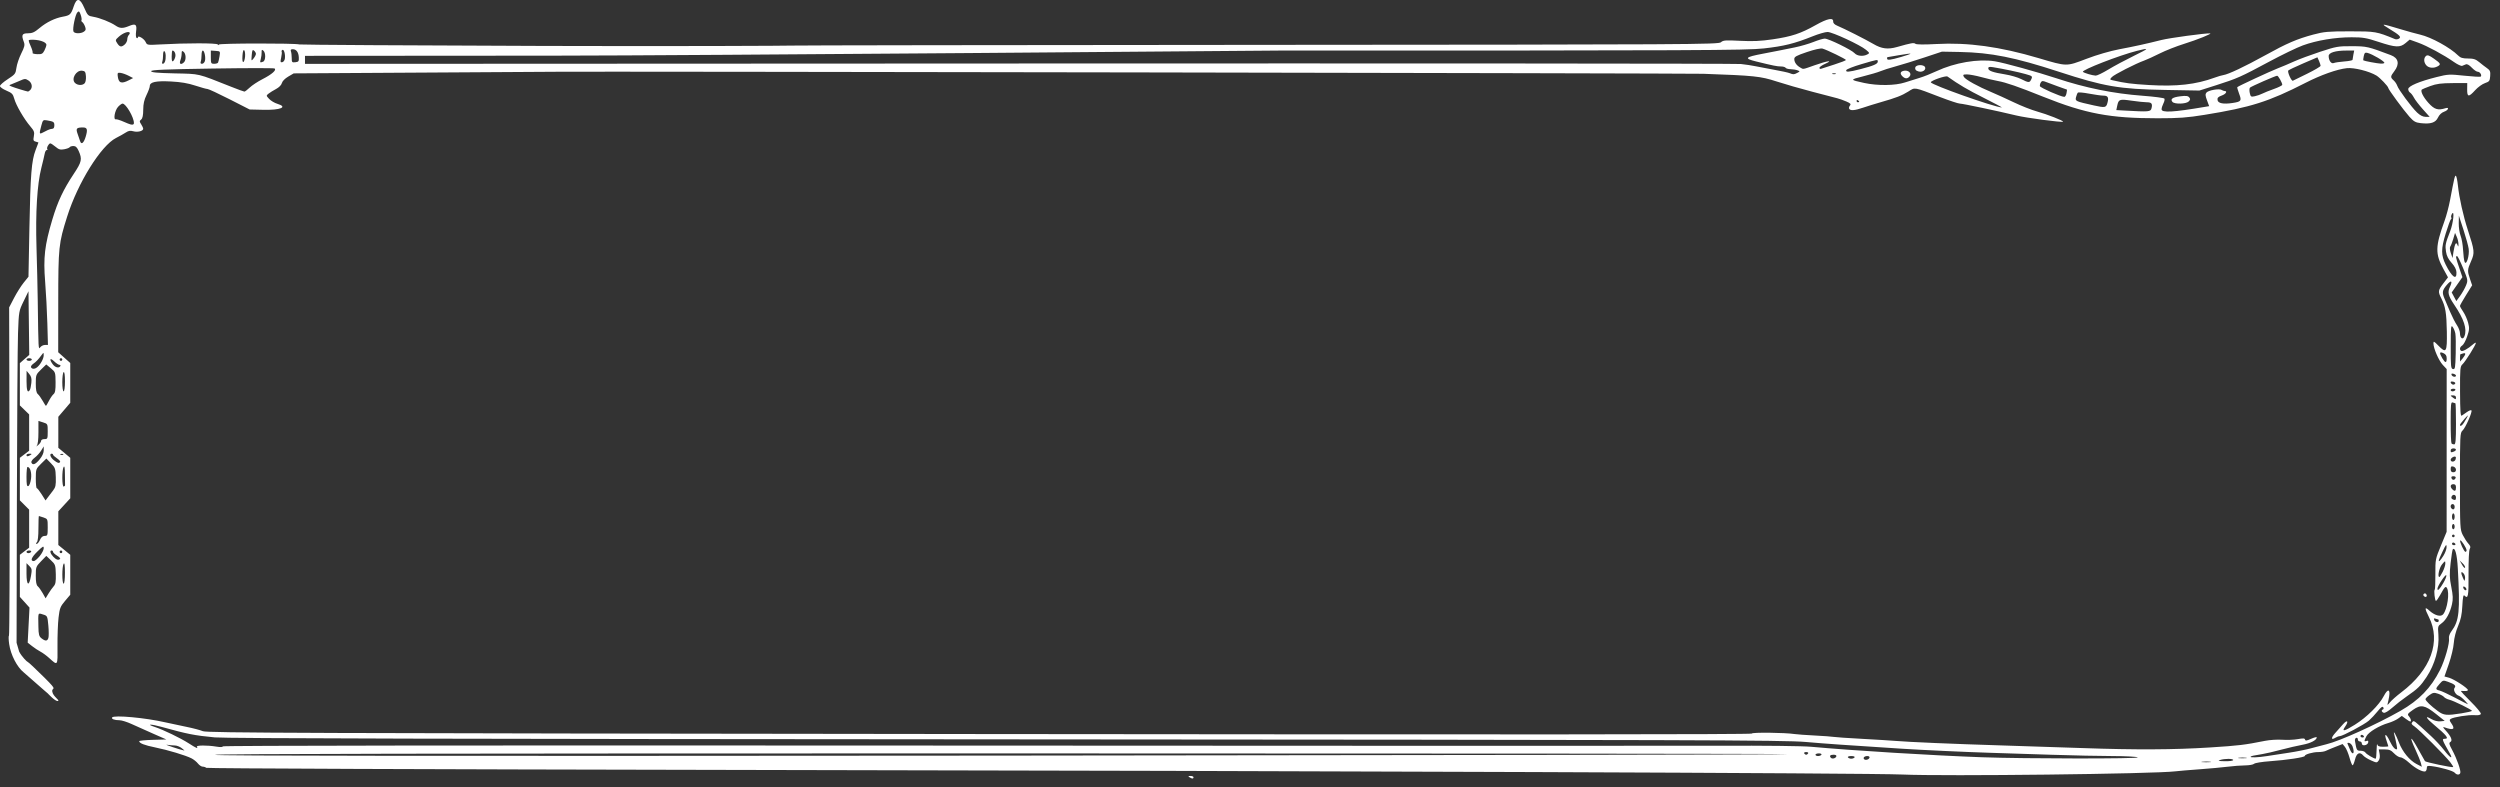 <?xml version="1.0" encoding="UTF-8" standalone="no"?>
<!DOCTYPE svg PUBLIC "-//W3C//DTD SVG 1.1//EN" "http://www.w3.org/Graphics/SVG/1.1/DTD/svg11.dtd">
<svg width="100%" height="100%" viewBox="0 0 270 85" version="1.1" xmlns="http://www.w3.org/2000/svg" xmlns:xlink="http://www.w3.org/1999/xlink" xml:space="preserve" xmlns:serif="http://www.serif.com/" style="fill-rule:evenodd;clip-rule:evenodd;stroke-linejoin:round;stroke-miterlimit:2;">
    <rect x="0" y="0" width="270" height="85" fill="#333333" stroke="none"/>
    <g id="g1" transform="matrix(1.421,0,0,1.421,-12.734,-10.43)">
        <path id="path3" d="M12.318,59.806C12.072,59.595 10.769,58.448 10.769,58.448C10.256,58.042 9.774,57.106 9.658,56.293C9.611,55.956 9.604,55.669 9.643,55.655C9.683,55.641 9.702,50.021 9.686,43.166L9.657,30.703L10.028,29.988C10.232,29.595 10.563,29.07 10.763,28.822L11.126,28.372L11.196,24.69C11.274,20.591 11.357,19.552 11.669,18.741C11.786,18.436 11.882,18.18 11.882,18.173C11.882,18.165 11.789,18.135 11.675,18.105C11.497,18.058 11.477,17.999 11.534,17.693C11.592,17.384 11.556,17.283 11.263,16.941C10.789,16.387 10.181,15.341 10.046,14.847C9.946,14.484 9.871,14.406 9.446,14.226C9.178,14.113 8.959,13.957 8.959,13.88C8.959,13.803 9.226,13.567 9.553,13.356C10.111,12.994 10.15,12.943 10.21,12.492C10.245,12.228 10.409,11.74 10.576,11.407C10.827,10.904 10.861,10.756 10.775,10.531C10.573,9.998 10.632,9.871 11.083,9.871C11.414,9.871 11.585,9.794 11.965,9.473C12.491,9.03 13.141,8.713 13.747,8.606C14.278,8.512 14.361,8.434 14.556,7.847C14.791,7.138 15.034,7.168 15.372,7.949C15.617,8.513 15.655,8.55 16.05,8.615C16.535,8.694 17.358,9.019 17.744,9.284C18.07,9.508 18.297,9.515 18.778,9.313C19.269,9.108 19.378,9.194 19.305,9.729C19.271,9.973 19.288,10.191 19.343,10.225C19.397,10.259 19.441,10.239 19.441,10.181C19.441,9.996 19.916,10.28 20.032,10.535C20.138,10.768 20.163,10.772 21.126,10.718C23.129,10.605 25.436,10.606 25.512,10.719C25.556,10.783 25.587,10.787 25.588,10.728C25.59,10.625 31.376,10.616 31.72,10.718C31.813,10.746 40.142,10.797 50.229,10.831C60.316,10.865 69.069,10.82 69.178,10.804C69.286,10.787 85.167,10.763 104.469,10.75C137.643,10.729 139.573,10.718 139.756,10.552C139.927,10.398 140.098,10.385 141.221,10.442C142.184,10.491 142.782,10.464 143.684,10.33C145.136,10.116 145.819,9.89 146.965,9.244C147.862,8.74 148.314,8.651 148.288,8.986C148.28,9.091 148.397,9.21 148.585,9.288C149.126,9.513 150.801,10.36 151.348,10.684C151.965,11.05 152.443,11.111 153.139,10.913C154.231,10.603 154.421,10.57 154.54,10.669C154.615,10.731 155.195,10.737 156.117,10.686C158.528,10.552 160.967,10.888 163.898,11.757C166.079,12.403 165.984,12.402 167.539,11.81C168.33,11.509 169.329,11.218 170.022,11.086C171.251,10.853 172.021,10.684 173.247,10.377C173.861,10.223 176.582,9.854 176.936,9.877C177.131,9.889 175.948,10.366 174.956,10.674C174.381,10.853 173.547,11.181 173.103,11.405C172.659,11.628 172.136,11.867 171.94,11.937C171.285,12.169 169.636,13.011 169.464,13.201C169.303,13.379 169.306,13.392 169.532,13.443C170.486,13.661 170.941,13.721 172.291,13.802C174.396,13.929 175.854,13.764 177.286,13.239C177.531,13.148 177.827,13.062 177.943,13.046C178.31,12.995 179.572,12.4 181.079,11.566C182.773,10.629 183.536,10.3 184.788,9.965C185.591,9.75 185.909,9.722 187.56,9.721C189.505,9.721 189.583,9.734 190.986,10.311C191.07,10.345 191.206,10.33 191.289,10.277C191.488,10.15 191.349,10.011 190.533,9.518C189.858,9.11 189.936,9.115 191.44,9.569C191.939,9.72 192.596,9.901 192.901,9.972C193.744,10.167 195.184,10.959 195.788,11.559C195.966,11.736 196.132,11.786 196.537,11.786C196.957,11.786 197.122,11.84 197.39,12.063C197.573,12.216 197.842,12.424 197.988,12.525C198.213,12.682 198.249,12.774 198.223,13.121C198.196,13.493 198.159,13.543 197.821,13.659C197.617,13.729 197.283,13.972 197.079,14.197C196.589,14.74 196.465,14.726 196.473,14.129L196.479,13.651L195.37,13.656C194.494,13.661 194.137,13.708 193.668,13.881C193.342,14.001 193.053,14.121 193.026,14.147C192.907,14.266 193.137,14.727 193.536,15.168C193.981,15.659 194.254,15.744 194.816,15.566C195.146,15.461 195.049,15.716 194.715,15.833C194.527,15.898 194.352,16.067 194.252,16.278C194.067,16.668 193.7,16.784 192.932,16.698C192.547,16.654 192.408,16.574 192.08,16.206C191.637,15.71 190.484,14.141 190.478,14.027C190.472,13.901 189.841,13.241 189.575,13.081C189.02,12.749 187.872,12.462 187.329,12.521C186.584,12.601 185.357,13.037 184.182,13.638C181.397,15.064 180.023,15.5 176.523,16.067C175.185,16.284 174.575,16.328 172.945,16.329C169.332,16.33 167.468,15.98 164.264,14.697C162.297,13.91 161.432,13.61 160.799,13.495C160.522,13.445 159.958,13.312 159.546,13.199C159.134,13.087 158.645,12.995 158.459,12.995C158.161,12.995 158.133,13.018 158.221,13.182C158.33,13.385 159.303,13.923 160.346,14.357C160.706,14.507 161.459,14.85 162.02,15.118C162.58,15.387 163.373,15.7 163.783,15.813C164.534,16.021 165.82,16.525 165.757,16.588C165.683,16.662 162.967,16.302 162.21,16.118C160.817,15.78 158.126,15.213 157.912,15.213C157.799,15.213 157.132,14.993 156.431,14.724C154.368,13.934 154.532,13.963 154.002,14.295C153.507,14.605 153.064,14.776 151.879,15.115C151.464,15.234 150.869,15.418 150.559,15.524C149.925,15.74 149.604,15.767 149.508,15.612C149.472,15.554 149.496,15.442 149.561,15.364C149.657,15.249 149.606,15.191 149.292,15.055C149.08,14.963 148.77,14.852 148.604,14.809C148.437,14.765 147.58,14.541 146.698,14.311C145.816,14.081 144.592,13.729 143.977,13.528C142.775,13.136 142.301,13.086 138.424,12.948C137.317,12.909 53.949,12.76 51.392,12.793C51.308,12.794 46.75,12.823 41.262,12.856L31.284,12.917L30.866,13.162C30.618,13.307 30.422,13.507 30.385,13.653C30.348,13.8 30.171,13.981 29.947,14.101C29.74,14.211 29.483,14.37 29.376,14.454C29.185,14.604 29.186,14.612 29.42,14.861C29.552,15.001 29.832,15.167 30.043,15.23C30.864,15.476 30.286,15.718 28.955,15.685L27.935,15.661L26.407,14.882C25.566,14.454 24.813,14.104 24.733,14.104C24.653,14.104 24.235,13.988 23.803,13.846C23.251,13.664 22.707,13.571 21.961,13.533C20.819,13.474 20.349,13.573 20.347,13.875C20.347,13.973 20.235,14.281 20.098,14.558C19.919,14.923 19.85,15.232 19.847,15.679C19.845,16.106 19.797,16.336 19.691,16.424C19.553,16.538 19.553,16.576 19.691,16.786C19.775,16.915 19.844,17.068 19.844,17.128C19.844,17.301 19.417,17.409 19.095,17.317C18.874,17.253 18.73,17.275 18.539,17.401C18.398,17.495 18.055,17.687 17.778,17.828C16.635,18.411 14.876,21.238 14.07,23.786C13.417,25.85 13.392,26.092 13.388,30.307L13.385,34.111L14.301,34.928L14.301,37.953L13.394,39.016L13.394,41.376L14.301,42.134L14.301,45.213L13.394,46.201L13.394,48.762L14.301,49.506L14.301,52.543L13.902,53.015C13.544,53.44 13.495,53.567 13.411,54.281C13.36,54.718 13.324,55.694 13.331,56.451C13.345,57.981 13.364,57.955 12.688,57.343C12.494,57.167 12.2,56.952 12.034,56.866C11.868,56.779 11.582,56.59 11.399,56.446L11.066,56.184L11.203,53.517L10.471,52.706L10.471,49.505L11.176,48.967L11.176,46.075L10.471,45.369L10.471,42.134L11.176,41.596L11.176,38.837L10.471,38.153L10.471,34.939L11.185,34.313L11.126,29.475L10.759,30.231C10.395,30.982 10.392,30.997 10.331,32.65C10.297,33.564 10.259,39.235 10.245,45.252L10.221,56.191L10.419,56.868C10.629,57.268 11.02,57.645 11.062,57.645C11.104,57.645 11.686,58.191 12.356,58.858C13.45,59.947 12.875,59.511 12.934,59.904C12.992,60.289 13.545,60.571 13.364,60.618C13.166,60.67 12.598,60.047 12.598,60.047L12.318,59.806ZM12.639,55.827C12.675,55.714 12.674,55.289 12.636,54.883C12.567,54.153 12.563,54.144 12.224,54.04C11.834,53.92 11.859,53.852 11.88,54.975C11.891,55.572 11.928,55.707 12.115,55.854C12.408,56.085 12.56,56.077 12.639,55.827L12.639,55.827ZM13.037,51.905C13.183,51.743 13.217,51.554 13.203,50.978C13.185,50.291 13.166,50.236 12.832,49.921L12.48,49.589L12.08,50.001C11.695,50.398 11.681,50.437 11.681,51.094C11.681,51.578 11.725,51.811 11.833,51.901C11.916,51.971 12.084,52.205 12.206,52.421L12.427,52.815L12.641,52.461C12.758,52.267 12.937,52.016 13.037,51.905ZM11.318,51.104C11.4,50.63 11.387,50.554 11.192,50.359L10.975,50.142L10.975,50.929C10.975,51.857 11.171,51.958 11.318,51.104ZM13.896,50.867C13.895,50.293 13.865,50.083 13.797,50.187C13.667,50.388 13.667,51.699 13.797,51.699C13.856,51.699 13.897,51.356 13.896,50.867ZM11.976,49.61C12.146,49.403 12.285,49.133 12.285,49.009C12.285,48.812 12.227,48.841 11.801,49.259C11.341,49.709 11.239,49.985 11.533,49.985C11.606,49.985 11.805,49.816 11.976,49.61ZM13.528,49.818C13.565,49.781 13.459,49.668 13.293,49.567C13.127,49.466 12.991,49.338 12.991,49.281C12.991,49.225 12.945,49.179 12.89,49.179C12.721,49.179 12.777,49.405 13.008,49.651C13.229,49.886 13.404,49.942 13.528,49.818ZM11.328,49.28C11.362,49.225 11.297,49.179 11.183,49.179C11.068,49.179 10.975,49.225 10.975,49.28C10.975,49.335 11.04,49.381 11.12,49.381C11.2,49.381 11.294,49.335 11.328,49.28ZM13.696,49.28C13.696,49.225 13.651,49.179 13.596,49.179C13.54,49.179 13.495,49.225 13.495,49.28C13.495,49.335 13.54,49.381 13.596,49.381C13.651,49.381 13.696,49.335 13.696,49.28ZM11.999,48.373C12.091,48.166 12.205,48.07 12.36,48.07C12.573,48.07 12.588,48.028 12.588,47.425C12.588,46.792 12.582,46.778 12.27,46.669C12.096,46.608 11.937,46.559 11.918,46.559C11.898,46.559 11.882,46.98 11.882,47.496C11.882,48.091 11.838,48.478 11.761,48.554C11.677,48.638 11.675,48.675 11.753,48.675C11.815,48.675 11.926,48.539 11.999,48.373L11.999,48.373ZM13.002,44.61C13.187,44.37 13.219,44.209 13.202,43.616C13.183,42.958 13.157,42.883 12.833,42.55L12.485,42.191L12.084,42.586C11.691,42.973 11.684,42.994 11.682,43.711C11.681,44.113 11.715,44.442 11.756,44.442C11.798,44.442 11.965,44.653 12.127,44.91L12.422,45.377L12.601,45.136C12.7,45.004 12.88,44.767 13.002,44.61L13.002,44.61ZM11.319,43.734C11.381,43.263 11.253,42.829 11.052,42.829C11.009,42.829 10.975,43.168 10.975,43.582C10.975,44.181 11.004,44.324 11.114,44.282C11.192,44.252 11.282,44.01 11.319,43.734L11.319,43.734ZM13.906,44.213C13.901,44.173 13.897,43.811 13.896,43.409C13.895,42.9 13.865,42.724 13.797,42.829C13.66,43.042 13.666,44.368 13.805,44.322C13.864,44.302 13.91,44.253 13.906,44.213L13.906,44.213ZM11.976,42.252C12.171,42.016 12.285,41.763 12.285,41.572L12.285,41.267L12.089,41.587C11.982,41.763 11.759,42.007 11.594,42.129C11.424,42.255 11.317,42.411 11.347,42.49C11.437,42.725 11.653,42.644 11.976,42.252ZM13.532,42.447C13.559,42.404 13.449,42.279 13.286,42.17C13.124,42.062 12.991,41.939 12.991,41.897C12.991,41.855 12.945,41.821 12.89,41.821C12.696,41.821 12.792,42.111 13.055,42.318C13.34,42.542 13.454,42.573 13.532,42.447L13.532,42.447ZM11.277,41.922C11.4,41.843 11.385,41.824 11.202,41.823C11.077,41.822 10.975,41.867 10.975,41.922C10.975,42.049 11.082,42.049 11.277,41.922L11.277,41.922ZM13.77,41.861C13.736,41.828 13.649,41.824 13.577,41.853C13.496,41.886 13.52,41.909 13.638,41.914C13.744,41.919 13.803,41.895 13.77,41.861L13.77,41.861ZM12.084,40.848C12.084,40.771 12.192,40.713 12.336,40.713C12.575,40.713 12.588,40.684 12.588,40.133C12.588,39.558 12.584,39.552 12.235,39.442L11.882,39.332L11.882,40.204C11.882,40.758 11.836,41.128 11.756,41.219C11.687,41.298 11.732,41.277 11.857,41.173C11.982,41.069 12.084,40.923 12.084,40.848L12.084,40.848ZM12.679,37.808C12.787,37.597 12.947,37.364 13.034,37.292C13.154,37.192 13.191,36.974 13.185,36.392C13.178,35.64 13.17,35.616 12.827,35.331L12.476,35.039L12.078,35.427C11.694,35.802 11.681,35.837 11.681,36.488C11.681,36.965 11.725,37.197 11.833,37.287C11.916,37.356 12.083,37.588 12.204,37.803C12.325,38.017 12.437,38.193 12.453,38.193C12.469,38.193 12.571,38.02 12.679,37.808ZM11.232,36.976C11.269,36.916 11.319,36.674 11.344,36.439C11.378,36.112 11.34,35.953 11.185,35.766L10.982,35.522L10.978,36.303C10.975,37.021 11.062,37.251 11.232,36.976L11.232,36.976ZM13.898,36.322C13.898,35.84 13.861,35.583 13.797,35.623C13.742,35.657 13.696,36 13.696,36.385C13.696,36.784 13.74,37.084 13.797,37.084C13.855,37.084 13.898,36.763 13.898,36.322ZM11.794,35.245C12.042,35.04 12.286,34.589 12.282,34.341C12.279,34.114 12.277,34.114 12.129,34.313C11.851,34.687 11.711,34.834 11.483,34.994C11.358,35.082 11.286,35.202 11.323,35.262C11.412,35.407 11.607,35.4 11.794,35.245L11.794,35.245ZM13.545,35.169C13.579,35.114 13.551,35.069 13.481,35.069C13.412,35.069 13.227,34.947 13.072,34.798C12.759,34.498 12.69,34.642 12.966,35.021C13.148,35.272 13.436,35.346 13.545,35.169L13.545,35.169ZM11.378,34.665C11.378,34.61 11.287,34.565 11.177,34.565C11.066,34.565 10.975,34.61 10.975,34.665C10.975,34.721 11.066,34.766 11.177,34.766C11.287,34.766 11.378,34.721 11.378,34.665ZM13.696,34.665C13.696,34.61 13.651,34.565 13.596,34.565C13.54,34.565 13.495,34.61 13.495,34.665C13.495,34.721 13.54,34.766 13.596,34.766C13.651,34.766 13.696,34.721 13.696,34.665ZM12.381,33.557L12.605,33.557L12.56,31.919C12.535,31.018 12.46,29.588 12.392,28.741C12.246,26.92 12.354,25.985 12.939,24.023C13.349,22.651 13.768,21.759 14.572,20.547C15.175,19.638 15.218,19.438 14.942,18.816C14.819,18.538 14.713,18.438 14.544,18.438C14.417,18.438 14.288,18.478 14.258,18.527C14.227,18.577 14.041,18.647 13.844,18.684C13.549,18.739 13.432,18.706 13.18,18.494C13.012,18.352 12.834,18.237 12.785,18.237C12.664,18.237 12.478,18.597 12.558,18.677C12.593,18.712 12.574,18.741 12.515,18.741C12.457,18.741 12.386,18.865 12.359,19.018C12.331,19.17 12.216,19.658 12.103,20.101C11.785,21.349 11.654,23.493 11.735,26.145C11.774,27.422 11.816,29.215 11.829,30.13C11.882,34.007 11.878,33.924 12.022,33.733C12.096,33.636 12.257,33.557 12.381,33.557L12.381,33.557ZM15.475,17.727C15.638,17.182 15.593,17.027 15.27,17.027C14.775,17.027 14.712,17.102 14.859,17.512C14.932,17.717 15.018,17.967 15.05,18.069C15.142,18.363 15.329,18.213 15.475,17.727ZM12.586,17.229C12.696,17.173 12.855,17.128 12.939,17.128C13.035,17.128 13.092,17.033 13.092,16.873C13.092,16.608 13.045,16.576 12.531,16.488C12.238,16.438 12.217,16.457 12.103,16.884C11.938,17.501 11.945,17.552 12.185,17.431C12.295,17.375 12.476,17.284 12.586,17.229L12.586,17.229ZM19.139,16.689C19.139,16.252 18.531,15.213 18.275,15.213C18.215,15.213 18.064,15.322 17.938,15.456C17.691,15.719 17.556,16.441 17.761,16.409C17.826,16.399 18.015,16.447 18.182,16.517C18.348,16.587 18.575,16.682 18.685,16.728C18.987,16.855 19.139,16.841 19.139,16.689L19.139,16.689ZM193.103,15.641C192.817,15.322 192.512,14.926 192.426,14.759C192.34,14.593 192.207,14.421 192.132,14.376C192.056,14.332 191.994,14.212 191.994,14.11C191.994,13.882 192.835,13.527 194.161,13.194C195.023,12.978 195.127,12.973 196.258,13.093C196.913,13.162 197.474,13.194 197.505,13.162C197.609,13.058 197.446,12.794 197.279,12.794C197.189,12.794 196.983,12.653 196.822,12.481C196.642,12.288 196.472,12.191 196.379,12.229C196.295,12.262 196.167,12.314 196.094,12.344C196.02,12.374 195.737,12.242 195.464,12.05C194.7,11.512 193.422,10.823 192.729,10.575L192.103,10.351L191.789,10.615C191.369,10.968 191.038,10.953 189.747,10.526C188.818,10.219 188.554,10.173 187.685,10.173C186.445,10.173 185.034,10.408 183.986,10.79C183.545,10.95 182.389,11.509 181.416,12.032C179.276,13.182 178.985,13.311 177.38,13.822L176.12,14.222L173.499,14.175C170.02,14.111 168.87,13.914 165.436,12.791C162.102,11.701 160.275,11.336 157.921,11.291L156.554,11.265L155.199,11.715C154.455,11.963 153.482,12.263 153.039,12.383C152.595,12.503 152.074,12.669 151.88,12.752C151.686,12.834 151.096,13.009 150.569,13.14C149.542,13.396 149.543,13.405 150.64,13.644C151.667,13.867 152.994,13.851 153.744,13.606C154.077,13.498 154.588,13.337 154.88,13.25C155.172,13.163 155.739,12.937 156.14,12.749C157.525,12.1 159.307,11.797 160.574,11.998C161.252,12.105 163.812,12.812 165.253,13.289C167.471,14.025 169.591,14.454 171.823,14.619C172.69,14.684 173.427,14.781 173.462,14.835C173.497,14.889 173.463,15.053 173.387,15.199C173.311,15.345 173.248,15.544 173.248,15.641C173.247,15.922 174.122,15.875 176.542,15.462L176.864,15.408L176.7,14.965C176.569,14.614 176.561,14.492 176.659,14.375C176.803,14.201 177.625,14.056 177.808,14.172C177.877,14.216 177.976,14.253 178.026,14.254C178.276,14.258 178.147,14.481 177.829,14.596C177.547,14.698 177.475,14.774 177.5,14.944C177.535,15.193 177.942,15.273 178.637,15.168C179.304,15.067 179.348,15.006 179.142,14.466C179.044,14.209 178.981,13.982 179.003,13.962C179.097,13.875 181.516,12.752 182.066,12.539C182.399,12.411 182.966,12.171 183.326,12.007C183.687,11.843 184.571,11.515 185.292,11.277C186.524,10.871 186.668,10.846 187.713,10.851C188.848,10.856 188.928,10.874 190.669,11.529C191.256,11.75 191.355,12.203 190.936,12.752C190.632,13.151 190.627,13.215 190.883,13.447C190.992,13.546 191.112,13.723 191.15,13.84C191.244,14.139 192.249,15.499 192.667,15.893C192.9,16.114 193.113,16.221 193.318,16.221L193.623,16.221L193.103,15.641ZM174.072,15.083C173.891,14.866 174.078,14.733 174.664,14.66C175.099,14.605 175.251,14.623 175.347,14.739C175.447,14.86 175.44,14.921 175.31,15.051C175.111,15.249 174.229,15.272 174.072,15.083L174.072,15.083ZM153.546,13.135C153.331,12.92 153.397,12.751 153.71,12.713C154.042,12.673 154.274,12.933 154.097,13.147C153.935,13.342 153.749,13.338 153.546,13.135ZM154.612,12.702C154.534,12.653 154.499,12.54 154.533,12.451C154.616,12.235 155.191,12.235 155.274,12.451C155.34,12.622 155.156,12.791 154.903,12.791C154.82,12.791 154.689,12.751 154.612,12.702L154.612,12.702ZM193.371,12.307C193.166,12.082 193.155,11.75 193.346,11.592C193.458,11.499 193.584,11.543 193.95,11.801C194.467,12.165 194.5,12.237 194.218,12.387C193.921,12.546 193.556,12.512 193.371,12.307L193.371,12.307ZM172.484,15.561C172.571,15.214 172.487,15.112 172.113,15.112C171.939,15.112 171.42,15.058 170.96,14.991C170.042,14.858 169.981,14.881 169.875,15.384L169.807,15.707L170.443,15.743C172.314,15.848 172.414,15.84 172.484,15.561L172.484,15.561ZM159.741,14.782C158.511,14.165 157.852,13.778 156.976,13.156C156.852,13.068 155.71,13.463 155.71,13.594C155.71,13.775 160.463,15.462 161.102,15.508C161.157,15.512 160.545,15.185 159.741,14.782ZM169.132,15.162C169.246,14.744 169.171,14.608 168.825,14.608C168.661,14.608 168.174,14.54 167.742,14.458C167.31,14.375 166.924,14.341 166.884,14.382C166.844,14.423 166.781,14.579 166.744,14.727C166.67,15.027 166.7,15.041 168.107,15.354C168.95,15.541 169.033,15.526 169.132,15.162L169.132,15.162ZM150.267,15.068C150.267,15.043 150.222,14.995 150.166,14.961C150.111,14.927 150.066,14.947 150.066,15.005C150.066,15.064 150.111,15.112 150.166,15.112C150.222,15.112 150.267,15.092 150.267,15.068ZM166.02,14.432C166.049,14.279 166.066,14.153 166.057,14.151C165.998,14.138 164.771,13.691 164.499,13.583C164.216,13.471 164.153,13.474 164.071,13.602C164.018,13.684 163.986,13.812 164,13.886C164.022,14.006 165.565,14.686 165.853,14.702C165.915,14.706 165.991,14.584 166.02,14.432L166.02,14.432ZM180.907,14.454C181.046,14.382 181.443,14.223 181.789,14.101C182.136,13.978 182.419,13.836 182.419,13.784C182.419,13.63 182.118,13.096 182.031,13.096C181.91,13.096 180.064,13.904 179.965,14.001C179.918,14.047 179.911,14.227 179.949,14.403C180.014,14.698 180.042,14.716 180.337,14.653C180.512,14.615 180.769,14.526 180.907,14.454L180.907,14.454ZM11.257,14.185C11.458,13.984 11.395,13.635 11.128,13.459C10.894,13.306 10.848,13.308 10.447,13.487C10.211,13.593 9.927,13.711 9.816,13.751C9.626,13.818 9.629,13.828 9.866,13.924C10.087,14.014 10.928,14.272 11.081,14.297C11.111,14.302 11.191,14.251 11.257,14.185L11.257,14.185ZM27.938,13.997C28.116,13.827 28.555,13.537 28.916,13.353C29.634,12.986 30.006,12.655 29.827,12.544C29.766,12.507 27.632,12.509 25.083,12.55C21.477,12.606 20.449,12.651 20.449,12.749C20.449,12.844 20.895,12.886 22.238,12.917C24.209,12.964 23.888,12.887 26.547,13.94C27.046,14.137 27.491,14.301 27.535,14.302C27.58,14.304 27.761,14.167 27.938,13.997L27.938,13.997ZM15.404,13.658C15.47,13.578 15.509,13.34 15.492,13.128C15.465,12.801 15.422,12.739 15.203,12.714C14.752,12.661 14.354,13.337 14.658,13.64C14.858,13.841 15.245,13.85 15.404,13.658L15.404,13.658ZM18.761,13.436L19.078,13.272L18.731,13.094C18.539,12.996 18.27,12.9 18.131,12.88C17.915,12.849 17.883,12.88 17.906,13.096C17.964,13.655 18.175,13.739 18.761,13.436ZM163.345,13.362C163.449,13.133 163.429,13.116 162.883,12.962C162.345,12.811 161.247,12.58 160.439,12.447C160.161,12.402 160.077,12.422 160.077,12.536C160.077,12.722 160.417,12.843 161.37,12.996C161.779,13.062 162.317,13.219 162.565,13.345C163.156,13.643 163.217,13.644 163.345,13.362ZM184.308,12.945C184.872,12.668 185.333,12.396 185.333,12.34C185.333,12.285 185.278,12.117 185.212,11.968L185.09,11.696L184.032,12.15C183.45,12.4 182.932,12.646 182.881,12.696C182.787,12.789 183.116,13.527 183.227,13.475C183.258,13.461 183.744,13.222 184.308,12.945ZM169.198,12.626C169.623,12.367 170.516,11.889 171.181,11.564C172.324,11.004 172.35,10.959 171.383,11.202C170.057,11.535 167.135,12.671 167.27,12.801C167.366,12.893 167.979,13.074 168.24,13.087C168.341,13.092 168.772,12.885 169.198,12.626ZM145.56,12.879C145.773,12.765 145.773,12.76 145.578,12.684C145.469,12.642 145.234,12.603 145.057,12.599C144.88,12.595 144.708,12.547 144.673,12.492C144.639,12.436 144.478,12.391 144.316,12.391C144.029,12.391 143.741,12.333 142.431,12.011C141.49,11.781 141.58,11.68 142.96,11.419C143.403,11.335 143.948,11.229 144.169,11.185C144.391,11.14 144.928,11.032 145.363,10.944C145.799,10.856 146.441,10.669 146.792,10.529C147.142,10.389 147.528,10.274 147.648,10.274C147.94,10.274 149.682,11.126 149.914,11.382C150.113,11.603 150.565,11.648 150.881,11.479C151.069,11.378 151.065,11.363 150.787,11.129C150.343,10.755 148.222,9.77 147.861,9.77C147.686,9.77 147.169,9.92 146.713,10.104C145.344,10.653 144.547,10.851 143.01,11.021C141.694,11.168 138.037,11.184 106.259,11.182C106.259,11.182 61.628,11.562 51.165,11.57L32.141,11.584L32.141,12.193L86.391,12.166C116.229,12.151 140.927,12.169 141.276,12.205C141.625,12.242 142.124,12.318 142.385,12.374C142.646,12.43 143.29,12.553 143.817,12.646C144.343,12.74 144.865,12.853 144.976,12.899C145.255,13.014 145.311,13.012 145.56,12.879L145.56,12.879ZM148.478,12.929C148.409,12.901 148.295,12.901 148.226,12.929C148.157,12.957 148.214,12.98 148.352,12.98C148.491,12.98 148.547,12.957 148.478,12.929ZM150.376,12.59C151.351,12.341 151.678,12.198 151.678,12.022C151.678,11.846 151.703,11.842 150.427,12.218C149.822,12.396 149.307,12.599 149.284,12.668C149.226,12.842 149.451,12.826 150.376,12.59ZM146.907,12.29C147.853,11.956 148.345,11.893 147.672,12.192C147.436,12.297 147.243,12.435 147.243,12.498C147.243,12.562 147.3,12.593 147.369,12.568C147.439,12.542 147.892,12.396 148.377,12.243C148.862,12.089 149.259,11.935 149.259,11.9C149.259,11.83 147.825,11.132 147.476,11.033C147.343,10.995 146.869,11.1 146.292,11.296C145.487,11.568 145.329,11.656 145.332,11.83C145.336,12.074 145.5,12.309 145.782,12.471C146.04,12.618 145.923,12.637 146.907,12.29L146.907,12.29ZM21.497,12.03C21.592,11.781 21.569,11.3 21.457,11.232C21.397,11.195 21.356,11.312 21.356,11.52C21.356,11.713 21.329,11.942 21.295,12.03C21.262,12.117 21.279,12.189 21.335,12.189C21.39,12.189 21.463,12.117 21.497,12.03L21.497,12.03ZM22.949,12.068C23.118,11.899 23.1,11.432 22.919,11.282C22.791,11.176 22.767,11.197 22.767,11.414C22.767,11.556 22.723,11.788 22.669,11.931C22.561,12.215 22.723,12.294 22.949,12.068L22.949,12.068ZM24.532,11.985C24.611,11.737 24.5,11.181 24.372,11.181C24.321,11.181 24.279,11.336 24.279,11.526C24.279,11.715 24.252,11.942 24.218,12.03C24.179,12.133 24.212,12.189 24.312,12.189C24.398,12.189 24.496,12.097 24.532,11.985L24.532,11.985ZM25.53,12.104C25.559,12.057 25.61,11.842 25.645,11.625C25.707,11.232 25.707,11.232 25.346,11.206L24.985,11.181L24.985,11.685C24.985,12.152 25.003,12.189 25.231,12.189C25.366,12.189 25.501,12.151 25.53,12.104L25.53,12.104ZM187.131,12.011C187.478,11.985 187.761,11.93 187.761,11.888C187.761,11.846 187.789,11.669 187.824,11.496L187.887,11.181L187.295,11.182C186.459,11.183 185.947,11.34 185.947,11.596C185.947,11.94 186.144,12.213 186.333,12.132C186.425,12.092 186.785,12.037 187.131,12.011L187.131,12.011ZM190.18,12.113C190.18,11.99 189.271,11.456 188.901,11.361C188.718,11.314 188.668,11.356 188.614,11.603C188.578,11.767 188.564,11.913 188.583,11.927C188.65,11.978 189.629,12.162 189.903,12.175C190.055,12.183 190.18,12.155 190.18,12.113L190.18,12.113ZM22.288,11.637C22.33,11.419 22.214,11.181 22.067,11.182C22.037,11.182 22.01,11.383 22.009,11.629C22.007,11.957 22.038,12.05 22.124,11.978C22.188,11.924 22.262,11.771 22.288,11.637ZM27.587,11.639C27.605,11.428 27.575,11.212 27.522,11.158C27.459,11.096 27.412,11.245 27.389,11.575C27.367,11.887 27.393,12.076 27.454,12.055C27.51,12.037 27.569,11.85 27.587,11.639ZM28.958,12.027C29.159,11.95 29.172,11.352 28.977,11.19C28.863,11.095 28.838,11.117 28.846,11.304C28.852,11.43 28.824,11.659 28.784,11.811C28.705,12.109 28.714,12.121 28.958,12.027L28.958,12.027ZM30.612,11.8C30.659,11.47 30.542,11.06 30.423,11.134C30.368,11.168 30.344,11.229 30.369,11.269C30.395,11.31 30.377,11.514 30.33,11.722C30.257,12.046 30.268,12.095 30.412,12.068C30.504,12.05 30.594,11.93 30.612,11.8L30.612,11.8ZM31.672,11.708C31.654,11.312 31.484,11.08 31.211,11.08C31.07,11.08 31.029,11.128 31.072,11.24C31.106,11.328 31.133,11.557 31.133,11.751C31.133,12.074 31.155,12.099 31.41,12.07C31.654,12.042 31.686,11.998 31.672,11.708L31.672,11.708ZM28.412,11.434C28.412,11.364 28.348,11.254 28.271,11.19C28.155,11.093 28.124,11.153 28.093,11.537C28.057,11.994 28.059,11.998 28.234,11.781C28.332,11.661 28.412,11.505 28.412,11.434ZM153.452,11.669C153.863,11.55 154.185,11.437 154.167,11.419C154.149,11.401 153.751,11.453 153.284,11.535C152.817,11.618 152.423,11.685 152.409,11.685C152.395,11.685 152.384,11.731 152.384,11.786C152.384,11.936 152.623,11.91 153.452,11.669ZM12.336,11.181C12.419,11.02 12.487,10.824 12.487,10.745C12.487,10.518 11.861,10.324 11.258,10.364C11.102,10.374 11.104,10.413 11.288,10.83C11.399,11.08 11.468,11.32 11.441,11.363C11.414,11.406 11.571,11.448 11.789,11.457C12.131,11.471 12.205,11.433 12.336,11.181L12.336,11.181ZM18.451,10.712C18.552,10.62 18.635,10.448 18.635,10.329C18.635,10.21 18.689,10.059 18.754,9.994C18.82,9.928 18.845,9.845 18.809,9.81C18.701,9.702 18.297,9.859 17.996,10.127C17.721,10.371 17.716,10.392 17.872,10.63C18.063,10.922 18.198,10.941 18.451,10.712L18.451,10.712ZM15.346,9.742C15.488,9.638 15.503,9.561 15.422,9.349C15.367,9.203 15.273,9.054 15.213,9.017C15.153,8.98 15.127,8.913 15.155,8.868C15.183,8.822 15.155,8.64 15.093,8.463C14.998,8.19 14.96,8.161 14.843,8.278C14.686,8.435 14.462,9.518 14.543,9.73C14.611,9.906 15.111,9.914 15.346,9.742L15.346,9.742ZM99.368,66.414C99.246,66.335 99.26,66.316 99.444,66.315C99.568,66.314 99.67,66.359 99.67,66.414C99.67,66.541 99.563,66.541 99.368,66.414L99.368,66.414ZM153.543,66.206C151.003,66.094 111.156,65.937 64.343,65.855C41.739,65.815 24.692,65.747 24.637,65.697C24.584,65.648 24.463,65.608 24.367,65.608C24.272,65.608 24.109,65.501 24.006,65.37C23.903,65.239 23.684,65.062 23.52,64.978C23.075,64.749 21.722,64.342 20.759,64.147C19.94,63.981 19.542,63.826 19.542,63.672C19.542,63.632 20.007,63.586 20.575,63.57L21.608,63.542L20.601,63.1C20.046,62.857 19.311,62.528 18.967,62.369C18.623,62.21 18.207,62.08 18.043,62.08C17.664,62.08 17.411,61.984 17.483,61.868C17.605,61.67 20.03,61.893 21.531,62.241C21.906,62.327 22.621,62.48 23.12,62.58C23.619,62.68 24.186,62.829 24.38,62.912C24.691,63.044 31.774,63.07 83.418,63.129C123.669,63.175 142.103,63.164 142.103,63.093C142.103,62.989 144.632,63.018 145.35,63.129C145.532,63.157 146.225,63.208 146.891,63.241C147.556,63.275 148.191,63.321 148.302,63.344C148.413,63.368 149.388,63.435 150.469,63.493C151.55,63.552 152.706,63.623 153.039,63.652C154.051,63.738 157.391,63.881 160.951,63.99C162.808,64.047 165.643,64.14 167.25,64.196C171.263,64.338 174.187,64.324 176.926,64.149C179.125,64.009 179.551,63.957 181.109,63.646C181.469,63.574 182.059,63.537 182.419,63.563C182.78,63.59 183.31,63.568 183.599,63.516C184.011,63.44 184.13,63.448 184.153,63.552C184.176,63.655 184.279,63.642 184.611,63.492C184.847,63.386 185.04,63.336 185.04,63.38C185.04,63.59 184.581,63.829 183.961,63.943C183.584,64.012 182.845,64.184 182.318,64.324C181.792,64.465 181.157,64.613 180.907,64.652C180.192,64.766 180.077,64.792 180.02,64.849C179.935,64.934 180.584,64.911 181.252,64.805C181.589,64.752 182.341,64.636 182.923,64.549C183.505,64.461 184.276,64.306 184.637,64.204C184.997,64.102 185.517,63.966 185.792,63.901C186.774,63.669 189.606,62.39 191.399,61.368C192.815,60.56 193.72,59.626 194.408,58.261C194.778,57.527 195.155,56.2 195.09,55.859C195.064,55.722 195.14,55.503 195.281,55.312C195.873,54.51 195.941,53.828 195.761,50.518C195.706,49.496 195.552,48.914 195.382,49.084C195.351,49.115 195.276,49.588 195.215,50.134C195.122,50.967 195.13,51.262 195.267,51.95C195.395,52.596 195.407,52.875 195.322,53.252C195.173,53.917 194.875,54.466 194.528,54.713C194.245,54.914 194.236,54.944 194.286,55.566C194.369,56.593 194.02,57.84 193.382,58.802C192.934,59.478 192.714,59.692 191.865,60.279C191.544,60.5 191.056,60.882 190.781,61.126C190.477,61.396 190.222,61.547 190.13,61.512C189.959,61.446 189.929,61.308 190.076,61.257C190.13,61.239 190.138,61.166 190.094,61.096C190.038,61.005 189.914,61.093 189.67,61.398C189.48,61.634 189.181,61.953 189.006,62.107C188.665,62.406 187.005,63.29 186.783,63.29C186.71,63.29 186.562,63.345 186.454,63.412C186.127,63.616 186.112,63.426 186.427,63.071C186.591,62.886 186.866,62.577 187.039,62.383C187.371,62.008 187.49,62.149 187.196,62.568C186.916,62.968 187.124,62.928 187.93,62.425C188.841,61.857 189.785,60.923 190.139,60.237C190.428,59.678 190.636,59.695 190.544,60.27C190.51,60.48 190.456,60.735 190.424,60.837C190.388,60.951 190.451,60.913 190.588,60.738C190.711,60.582 191.108,60.23 191.47,59.956C193.713,58.258 194.505,56.092 193.564,54.233C193.229,53.573 193.235,53.411 193.582,53.733C193.993,54.114 194.459,54.247 194.643,54.034C194.969,53.656 195.153,52.371 194.932,52.022C194.832,51.865 194.763,51.939 194.41,52.581C194.28,52.816 194.142,53.009 194.103,53.009C194.017,53.009 193.928,52.203 194.009,52.153C194.039,52.134 194.061,51.607 194.057,50.982C194.05,49.865 194.058,49.826 194.481,48.802L194.912,47.759L194.916,35.391L194.619,35.074C194.314,34.747 193.909,33.814 193.909,33.437C193.909,33.249 193.953,33.269 194.272,33.597C194.885,34.228 194.953,34.119 194.928,32.549C194.905,31.129 194.822,30.635 194.503,30.008C194.244,29.502 194.257,29.41 194.663,28.879L195.015,28.418L194.669,27.787C194.035,26.631 194.047,26.08 194.752,24.133C194.892,23.745 195.08,23.042 195.168,22.571C195.497,20.824 195.538,20.654 195.618,20.703C195.662,20.731 195.731,21.06 195.769,21.435C195.866,22.37 196.175,23.752 196.529,24.838C197.037,26.395 197.053,26.551 196.774,27.183C196.485,27.836 196.479,27.931 196.69,28.551L196.851,29.023L196.388,29.767C196.133,30.175 195.925,30.547 195.925,30.592C195.925,30.637 196.036,30.835 196.171,31.032C196.307,31.229 196.474,31.602 196.543,31.861C196.652,32.274 196.644,32.404 196.473,32.909C196.365,33.226 196.198,33.535 196.101,33.596C195.907,33.717 195.87,33.914 196.023,34.008C196.128,34.073 196.538,33.847 196.907,33.521C197.032,33.41 197.134,33.359 197.134,33.407C197.134,33.552 196.332,34.832 196.122,35.022C195.94,35.187 195.926,35.34 195.932,37.101C195.937,38.535 195.968,38.985 196.057,38.932C196.123,38.893 196.301,38.771 196.452,38.66C196.604,38.55 196.759,38.49 196.796,38.527C196.892,38.623 196.349,39.856 196.119,40.065C195.934,40.232 195.925,40.416 195.925,43.907C195.925,47.439 195.933,47.59 196.138,47.999C196.255,48.232 196.446,48.527 196.562,48.654C196.724,48.831 196.75,48.926 196.67,49.057C196.609,49.159 196.571,49.938 196.577,50.968C196.587,52.686 196.548,52.887 196.26,52.599C196.183,52.521 196.138,52.746 196.106,53.38C196.071,54.056 195.993,54.426 195.781,54.924C195.612,55.318 195.483,55.832 195.456,56.213C195.432,56.561 195.262,57.276 195.079,57.8L194.747,58.754L195.094,58.849C195.477,58.955 196.529,59.642 196.529,59.786C196.529,59.836 196.427,59.869 196.303,59.859C196.178,59.849 196.043,59.846 196.003,59.852C195.964,59.858 196.297,60.224 196.744,60.664C197.192,61.105 197.537,61.524 197.512,61.597C197.481,61.684 197.323,61.716 197.033,61.694C196.581,61.659 195.453,61.835 195.224,61.977C195.117,62.043 195.123,62.104 195.256,62.293C195.591,62.772 195.443,62.867 194.75,62.62C194.606,62.568 194.623,62.619 194.829,62.846C195.253,63.314 195.379,63.615 195.201,63.728C195.074,63.807 195.095,63.901 195.339,64.351C195.685,64.991 196.011,65.913 195.951,66.087C195.893,66.255 195.675,66.247 195.53,66.072C195.411,65.928 194.471,65.658 193.783,65.569C193.463,65.527 193.405,65.549 193.405,65.709C193.405,65.813 193.361,65.925 193.308,65.958C193.143,66.06 192.529,65.742 192.064,65.313C191.819,65.087 191.525,64.902 191.411,64.902C191.298,64.902 191.076,64.766 190.919,64.6C190.687,64.354 190.552,64.298 190.194,64.298L189.754,64.298L189.816,64.63C189.856,64.839 189.829,65.031 189.744,65.147C189.614,65.324 189.594,65.324 189.164,65.133C188.919,65.024 188.656,64.86 188.58,64.768C188.318,64.451 188.075,64.562 187.952,65.054C187.889,65.303 187.805,65.507 187.765,65.507C187.725,65.507 187.619,65.242 187.529,64.919C187.439,64.595 187.284,64.231 187.185,64.109L187.005,63.889L186.45,64.106C186.145,64.225 185.817,64.363 185.721,64.411C185.625,64.46 185.371,64.499 185.156,64.499C184.739,64.499 184.132,64.674 184.132,64.793C184.132,64.897 182.76,65.105 181.483,65.195C180.885,65.237 180.343,65.325 180.279,65.39C180.214,65.454 179.909,65.509 179.602,65.512C179.294,65.514 178.702,65.559 178.286,65.611C177.871,65.664 176.896,65.752 176.121,65.809C175.346,65.865 174.529,65.934 174.307,65.962C172.73,66.161 156.76,66.349 153.542,66.206L153.543,66.206ZM195.196,65.283C194.826,64.799 192.795,62.766 192.467,62.55C192.243,62.403 192.209,62.337 192.302,62.225C192.428,62.074 192.374,62.034 193.729,63.285C194.046,63.577 194.494,64.061 194.724,64.359C195.183,64.954 195.431,65.087 195.147,64.587C194.56,63.555 194.538,63.491 194.766,63.491C195.123,63.491 194.928,63.239 193.925,62.402C193.331,61.906 193.239,61.687 193.753,61.99C193.965,62.115 194.23,62.182 194.433,62.163L194.766,62.131L194.111,61.609C193.247,60.921 192.954,60.868 192.356,61.289C191.941,61.582 191.91,61.63 192.046,61.779C192.193,61.941 192.25,62.181 192.141,62.181C192.111,62.181 191.956,62.085 191.797,61.967L191.507,61.752L191.221,61.955C191.064,62.067 190.732,62.217 190.482,62.289C189.788,62.49 188.981,62.978 188.816,63.296C188.628,63.66 188.63,63.729 188.827,63.654C188.939,63.611 188.975,63.644 188.952,63.769C188.908,63.997 188.467,64.072 188.467,63.851C188.467,63.764 188.399,63.693 188.315,63.693C188.232,63.693 188.164,63.621 188.164,63.533C188.164,63.446 188.108,63.394 188.038,63.418C187.969,63.443 187.927,63.548 187.945,63.653C188.067,64.373 188.081,64.398 188.372,64.398C188.529,64.398 188.694,64.46 188.739,64.536C188.812,64.66 189.385,65.003 189.52,65.003C189.55,65.003 189.581,64.72 189.587,64.373C189.593,64.027 189.619,63.823 189.645,63.92C189.679,64.05 189.794,64.096 190.087,64.096C190.304,64.096 190.482,64.079 190.482,64.058C190.482,64.038 190.416,63.834 190.336,63.605C190.131,63.026 190.317,63.084 190.601,63.687C190.803,64.117 191.043,64.375 191.146,64.272C191.174,64.244 191.052,63.618 190.926,63.139C190.829,62.773 191.069,63.194 191.291,63.781C191.552,64.468 192.094,65.131 192.618,65.404L193.026,65.617L192.956,65.337C192.917,65.183 192.73,64.719 192.539,64.306C192.045,63.238 192.163,63.214 192.745,64.264C193.017,64.754 193.251,65.171 193.266,65.191C193.327,65.272 195.336,65.694 195.41,65.641C195.432,65.626 195.335,65.465 195.196,65.283L195.196,65.283ZM176.953,65.234C176.802,65.211 176.53,65.21 176.348,65.233C176.167,65.255 176.291,65.274 176.624,65.274C176.956,65.275 177.105,65.257 176.953,65.234L176.953,65.234ZM178.69,65.104C178.69,64.987 178.049,64.987 177.682,65.104C177.495,65.164 177.592,65.187 178.06,65.195C178.419,65.2 178.69,65.162 178.69,65.104ZM151.048,64.928C151.073,64.855 151.005,64.802 150.886,64.802C150.666,64.802 150.533,64.933 150.643,65.043C150.744,65.144 151,65.072 151.048,64.928ZM148.529,64.827C148.555,64.748 148.474,64.701 148.31,64.701C148.056,64.701 147.979,64.798 148.12,64.94C148.224,65.043 148.48,64.973 148.529,64.827ZM149.914,64.902C149.951,64.843 149.846,64.802 149.662,64.802C149.479,64.802 149.374,64.843 149.41,64.902C149.445,64.958 149.558,65.003 149.662,65.003C149.767,65.003 149.88,64.958 149.914,64.902ZM171.433,64.902C171.35,64.849 170.511,64.804 169.568,64.803C168.626,64.802 166.517,64.757 164.882,64.704C163.246,64.65 161.115,64.582 160.145,64.552C158.388,64.498 155.077,64.344 153.543,64.246C149.139,63.963 147.747,63.866 146.185,63.73C144.571,63.59 137.865,63.568 85.409,63.533C43.657,63.506 26.108,63.462 25.287,63.384C23.725,63.235 23.221,63.135 21.224,62.581C20.417,62.357 20.027,62.363 20.72,62.589C21.353,62.795 22.678,63.433 23.292,63.827C23.883,64.207 24.035,64.272 23.927,64.096C23.852,63.976 24.71,63.97 25.413,64.086C25.711,64.135 25.892,64.128 25.892,64.067C25.892,64.003 44.885,63.982 79.84,64.005C109.511,64.026 136.419,64.031 139.634,64.018C143.114,64.003 145.949,64.036 146.639,64.099C149.815,64.388 155.863,64.759 159.59,64.893C162.862,65.011 171.611,65.018 171.433,64.902L171.433,64.902ZM179.673,64.931C179.52,64.908 179.271,64.908 179.118,64.931C178.966,64.954 179.091,64.973 179.395,64.973C179.7,64.973 179.825,64.954 179.673,64.931ZM144.901,64.657C144.933,64.626 118.033,64.6 85.123,64.6C41.733,64.6 25.287,64.63 25.287,64.711C25.287,64.791 41.685,64.807 85.066,64.768C117.944,64.739 144.87,64.689 144.901,64.657ZM147.395,64.701C147.43,64.644 147.345,64.6 147.199,64.6C147.057,64.6 146.941,64.645 146.941,64.701C146.941,64.756 147.029,64.802 147.137,64.802C147.244,64.802 147.36,64.756 147.395,64.701ZM146.387,64.6C146.421,64.545 146.353,64.499 146.236,64.499C146.118,64.499 146.05,64.545 146.084,64.6C146.119,64.655 146.187,64.701 146.236,64.701C146.284,64.701 146.352,64.655 146.387,64.6ZM187.823,64.277C187.762,63.974 187.617,63.799 187.425,63.795C187.379,63.794 187.359,63.828 187.381,63.869C187.403,63.911 187.48,64.092 187.551,64.272C187.719,64.7 187.908,64.703 187.823,64.277L187.823,64.277ZM22.767,64.197C22.629,64.088 22.396,63.999 22.251,63.998C22.105,63.996 21.833,63.972 21.646,63.944C21.398,63.907 22.608,64.309 22.969,64.384C22.997,64.389 22.906,64.305 22.767,64.197L22.767,64.197ZM188.618,63.29C188.583,63.234 188.513,63.189 188.461,63.189C188.408,63.189 188.366,63.234 188.366,63.29C188.366,63.345 188.437,63.391 188.523,63.391C188.609,63.391 188.652,63.345 188.618,63.29L188.618,63.29ZM196.05,61.554C196.48,61.486 196.832,61.401 196.832,61.365C196.832,61.278 195.45,60.6 195.098,60.514C194.948,60.478 194.774,60.387 194.712,60.312C194.649,60.237 194.444,60.125 194.255,60.062C193.956,59.963 193.872,59.977 193.608,60.165C193.441,60.283 193.305,60.425 193.305,60.479C193.305,60.599 193.721,61 194.252,61.389C194.695,61.714 194.911,61.733 196.05,61.554ZM196.279,60.57C196.12,60.404 195.919,60.246 195.831,60.218C195.581,60.139 195.389,59.771 195.517,59.616C195.651,59.456 195.517,59.336 195.002,59.153C194.649,59.028 194.623,59.035 194.376,59.317C194.049,59.689 194.049,59.743 194.383,59.826C194.532,59.864 195.065,60.112 195.567,60.377C196.069,60.642 196.499,60.862 196.524,60.865C196.548,60.868 196.438,60.735 196.279,60.57L196.279,60.57ZM194.312,54.521C194.312,54.466 194.293,54.42 194.27,54.42C194.247,54.42 194.156,54.393 194.068,54.359C193.95,54.314 193.924,54.341 193.969,54.459C194.037,54.636 194.312,54.685 194.312,54.521ZM194.663,51.644C194.81,51.392 194.913,51.131 194.89,51.064C194.845,50.929 194.217,51.874 194.214,52.083C194.211,52.296 194.375,52.135 194.663,51.644ZM196.406,52.083C196.384,52.017 196.312,51.946 196.246,51.924C196.173,51.899 196.15,51.945 196.188,52.043C196.258,52.226 196.466,52.265 196.406,52.083L196.406,52.083ZM196.186,50.908C195.991,50.714 195.976,50.873 196.152,51.263C196.276,51.538 196.278,51.538 196.312,51.305C196.33,51.175 196.274,50.996 196.186,50.908ZM194.613,50.796C194.725,50.576 194.815,50.293 194.813,50.166C194.81,49.944 194.799,49.947 194.561,50.237C194.347,50.498 194.202,51.195 194.361,51.195C194.387,51.195 194.501,51.015 194.613,50.796L194.613,50.796ZM196.125,50.151L195.898,49.935L196.087,50.266C196.19,50.449 196.293,50.546 196.314,50.483C196.335,50.419 196.25,50.27 196.125,50.151ZM194.664,49.584C194.803,49.364 194.914,49.058 194.909,48.904C194.903,48.669 194.856,48.721 194.615,49.23C194.457,49.562 194.324,49.868 194.32,49.91C194.303,50.079 194.424,49.964 194.664,49.584ZM196.429,49.166C196.429,49 196.013,48.352 195.948,48.417C195.874,48.491 196.236,49.28 196.344,49.28C196.391,49.28 196.429,49.229 196.429,49.166L196.429,49.166ZM195.572,48.675C195.538,48.62 195.467,48.574 195.415,48.574C195.363,48.574 195.32,48.62 195.32,48.675C195.32,48.731 195.391,48.776 195.478,48.776C195.564,48.776 195.607,48.731 195.572,48.675ZM195.522,48.07C195.522,48.015 195.477,47.97 195.421,47.97C195.366,47.97 195.32,48.015 195.32,48.07C195.32,48.126 195.366,48.171 195.421,48.171C195.477,48.171 195.522,48.126 195.522,48.07ZM195.522,47.365C195.522,47.254 195.477,47.163 195.421,47.163C195.366,47.163 195.32,47.254 195.32,47.365C195.32,47.476 195.366,47.567 195.421,47.567C195.477,47.567 195.522,47.476 195.522,47.365ZM195.522,46.609C195.522,46.47 195.477,46.357 195.421,46.357C195.366,46.357 195.32,46.47 195.32,46.609C195.32,46.748 195.366,46.861 195.421,46.861C195.477,46.861 195.522,46.748 195.522,46.609ZM195.522,45.853C195.522,45.741 195.455,45.651 195.371,45.651C195.217,45.651 195.164,45.865 195.287,45.987C195.415,46.115 195.522,46.054 195.522,45.853L195.522,45.853ZM195.623,45.148C195.623,44.916 195.37,44.874 195.286,45.091C195.236,45.221 195.339,45.319 195.547,45.341C195.589,45.346 195.623,45.258 195.623,45.148L195.623,45.148ZM195.623,44.392C195.623,44.207 195.569,44.14 195.421,44.14C195.197,44.14 195.155,44.337 195.341,44.523C195.528,44.711 195.623,44.667 195.623,44.392L195.623,44.392ZM195.6,43.655C195.622,43.588 195.548,43.535 195.433,43.535C195.288,43.535 195.244,43.581 195.286,43.69C195.352,43.862 195.537,43.841 195.6,43.655L195.6,43.655ZM195.623,43.043C195.623,42.938 195.533,42.829 195.421,42.8C195.261,42.758 195.22,42.797 195.22,42.99C195.22,43.165 195.275,43.233 195.421,43.233C195.551,43.233 195.623,43.165 195.623,43.043ZM195.588,42.271C195.621,42.185 195.626,42.093 195.599,42.067C195.509,41.977 195.22,42.144 195.22,42.286C195.22,42.477 195.514,42.464 195.588,42.271L195.588,42.271ZM195.463,41.659C195.688,41.573 195.661,41.418 195.421,41.418C195.309,41.418 195.22,41.485 195.22,41.569C195.22,41.739 195.238,41.746 195.463,41.66L195.463,41.659ZM195.623,39.554C195.623,38.694 195.604,37.991 195.58,37.991C195.557,37.991 195.467,37.964 195.379,37.93C195.238,37.876 195.219,38.048 195.219,39.425C195.219,40.281 195.25,41.012 195.287,41.049C195.324,41.086 195.414,41.116 195.488,41.116C195.594,41.116 195.623,40.788 195.623,39.554L195.623,39.554ZM196.219,39.478C196.609,38.848 196.624,38.779 196.29,39.151C196.091,39.372 195.927,39.588 195.927,39.629C195.924,39.781 196.082,39.699 196.219,39.478L196.219,39.478ZM195.623,37.538C195.623,37.447 195.532,37.388 195.396,37.39C195.175,37.393 195.174,37.397 195.365,37.541C195.608,37.725 195.623,37.725 195.623,37.538L195.623,37.538ZM195.572,36.984C195.607,36.928 195.541,36.883 195.427,36.883C195.313,36.883 195.22,36.928 195.22,36.984C195.22,37.039 195.285,37.084 195.365,37.084C195.445,37.084 195.538,37.039 195.572,36.984ZM195.565,36.491C195.596,36.442 195.53,36.378 195.42,36.349C195.223,36.298 195.155,36.381 195.287,36.513C195.38,36.607 195.5,36.597 195.565,36.491L195.565,36.491ZM195.623,35.887C195.623,35.838 195.535,35.775 195.429,35.747C195.293,35.711 195.251,35.738 195.288,35.836C195.347,35.989 195.623,36.03 195.623,35.887L195.623,35.887ZM195.576,32.692C195.545,32.522 195.453,32.295 195.373,32.188C195.242,32.016 195.226,32.182 195.223,33.675C195.22,35.197 195.236,35.359 195.396,35.39C195.555,35.421 195.575,35.304 195.602,34.213C195.619,33.547 195.607,32.863 195.576,32.692L195.576,32.692ZM194.917,34.581C194.917,34.373 194.848,34.263 194.665,34.18C194.36,34.041 194.338,34.154 194.586,34.574C194.805,34.944 194.917,34.947 194.917,34.581L194.917,34.581ZM196.328,34.24C196.328,34.185 196.257,34.167 196.169,34.201C196.081,34.235 195.991,34.262 195.967,34.262C195.944,34.262 195.927,34.387 195.929,34.539L195.932,34.817L196.13,34.579C196.239,34.448 196.328,34.295 196.328,34.24L196.328,34.24ZM196.267,32.893C196.478,32.344 196.235,31.597 195.485,30.493C195.035,29.829 194.967,29.553 195.158,29.153C195.392,28.664 195.262,28.594 194.907,29.017C194.578,29.41 194.554,29.577 194.757,30.051C194.835,30.233 195.023,30.677 195.175,31.037C195.327,31.397 195.558,31.85 195.689,32.043C195.819,32.236 195.925,32.512 195.925,32.656C195.925,33.05 196.148,33.205 196.267,32.893ZM196.386,29.033C196.539,28.651 196.534,28.624 196.166,27.723C195.959,27.218 195.752,26.804 195.706,26.804C195.582,26.804 195.6,26.902 195.867,27.688L196.111,28.405L195.297,29.567L195.65,30.223L195.94,29.823C196.099,29.603 196.3,29.248 196.386,29.033ZM195.658,28.026C195.648,27.817 195.521,27.572 195.288,27.314C195.04,27.04 194.911,26.783 194.864,26.469C194.79,25.977 194.816,25.849 195.178,24.922C195.421,24.3 195.53,23.231 195.312,23.604C195.255,23.702 195.234,23.823 195.265,23.873C195.296,23.923 195.286,23.98 195.243,23.998C195.199,24.017 195.018,24.508 194.84,25.09C194.481,26.265 194.482,26.732 194.844,27.459C195.32,28.414 195.689,28.671 195.658,28.026L195.658,28.026ZM196.588,26.249C196.557,26.028 196.376,25.37 196.187,24.788L195.842,23.73L195.833,24.307C195.828,24.625 195.893,25.056 195.976,25.265C196.06,25.474 196.144,25.962 196.163,26.35C196.183,26.738 196.236,27.143 196.281,27.25C196.411,27.558 196.658,26.752 196.588,26.249L196.588,26.249ZM195.581,25.883C195.636,25.794 195.679,25.814 195.734,25.954C195.8,26.123 195.811,26.116 195.813,25.897C195.814,25.758 195.756,25.509 195.683,25.342L195.551,25.04L195.418,25.493C195.345,25.743 195.244,26.002 195.193,26.069C195.136,26.145 195.15,26.336 195.231,26.573L195.361,26.955L195.432,26.481C195.472,26.221 195.538,25.952 195.581,25.883L195.581,25.883ZM193.158,52.613C193.089,52.502 193.248,52.381 193.341,52.474C193.437,52.57 193.419,52.707 193.31,52.707C193.258,52.707 193.19,52.665 193.158,52.613L193.158,52.613Z" style="fill:white;fill-rule:nonzero;"/>
    </g>
</svg>
